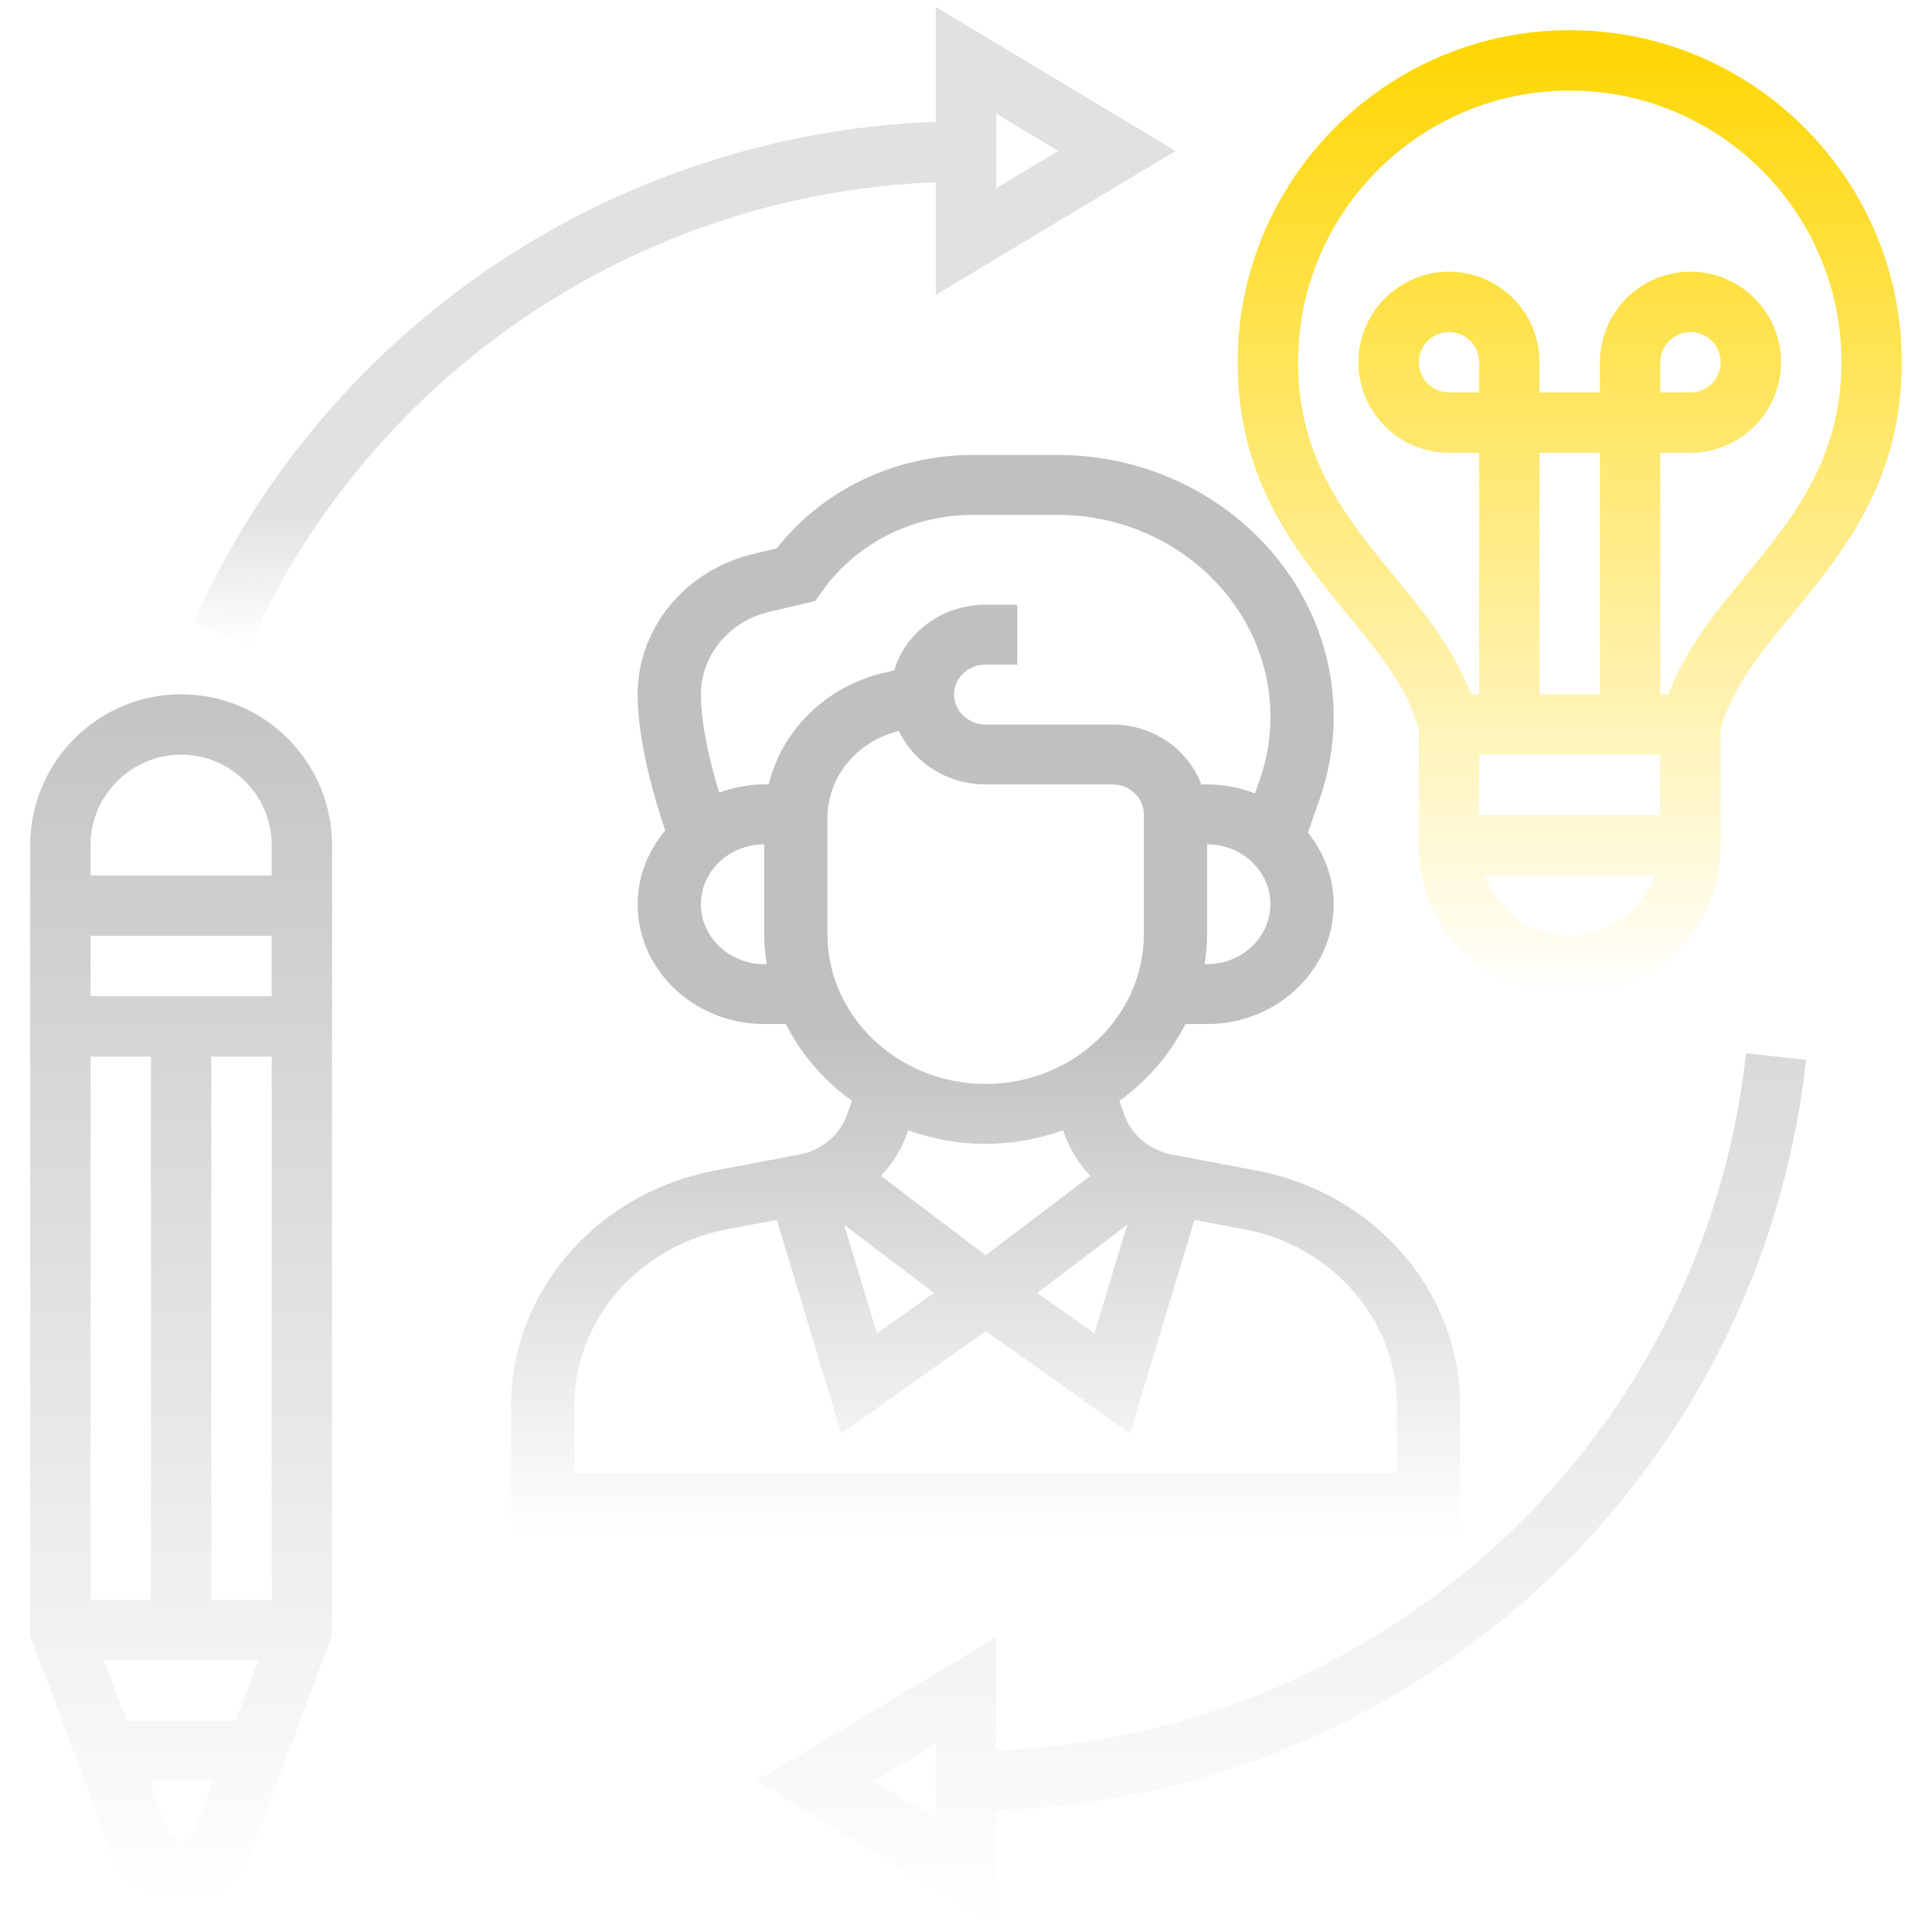 <svg width="344" height="344" viewBox="0 0 344 344" fill="none" xmlns="http://www.w3.org/2000/svg">
<path d="M260 250.269C260 230.003 244.767 212.408 223.772 208.435L208.669 205.576C204.748 204.829 201.509 202.141 200.219 198.568L199.301 196.024C204.292 192.429 208.342 187.741 211.069 182.333H214.933C227.36 182.333 237.467 172.765 237.467 161C237.467 156.195 235.72 151.805 232.881 148.237L234.937 142.381C236.616 137.619 237.467 132.659 237.467 127.629C237.467 101.917 215.373 81 188.214 81H173.28C159.422 81 146.511 87.181 138.303 97.64L134.196 98.616C122.028 101.496 113.533 111.795 113.533 123.667C113.533 132.243 116.716 142.792 118.44 147.869C115.415 151.501 113.533 156.024 113.533 161C113.533 172.765 123.64 182.333 136.067 182.333H139.925C142.652 187.741 146.702 192.429 151.694 196.024L150.775 198.568C149.485 202.147 146.246 204.835 142.325 205.576L127.222 208.435C106.233 212.413 91 230.003 91 250.269V273H260V250.269ZM214.933 171.667H214.483C214.747 169.917 214.933 168.147 214.933 166.333V150.333C221.147 150.333 226.2 155.117 226.2 161C226.2 166.883 221.147 171.667 214.933 171.667ZM136.067 171.667C129.853 171.667 124.8 166.883 124.8 161C124.8 155.117 129.853 150.333 136.067 150.333V166.333C136.067 168.147 136.253 169.917 136.517 171.667H136.067ZM136.872 139.667H136.067C133.233 139.667 130.552 140.216 128.056 141.123C126.563 136.211 124.8 129.24 124.8 123.667C124.8 116.696 129.791 110.653 136.923 108.957L145.176 107.005L146.387 105.293C152.392 96.76 162.448 91.667 173.275 91.667H188.209C209.159 91.667 226.2 107.8 226.2 127.629C226.2 131.512 225.547 135.331 224.245 139.005L223.445 141.272C220.82 140.253 217.947 139.667 214.933 139.667H213.897C211.565 133.475 205.368 129 198.033 129H175.5C172.39 129 169.867 126.611 169.867 123.667C169.867 120.723 172.39 118.333 175.5 118.333H181.133V107.667H175.5C167.76 107.667 161.22 112.621 159.22 119.352L157.406 119.784C146.956 122.259 139.21 130.067 136.872 139.667ZM147.333 166.333V145.656C147.333 138.328 152.561 131.965 160.053 130.152C162.684 135.757 168.616 139.667 175.5 139.667H198.033C201.143 139.667 203.667 142.056 203.667 145V166.333C203.667 181.037 191.031 193 175.5 193C159.969 193 147.333 181.037 147.333 166.333ZM175.5 203.667C180.356 203.667 184.992 202.792 189.29 201.261L189.561 202.013C190.558 204.776 192.141 207.261 194.152 209.373L175.5 223.507L156.848 209.373C158.859 207.261 160.442 204.776 161.439 202.013L161.71 201.261C166.008 202.792 170.644 203.667 175.5 203.667ZM200.704 218.077L194.867 237.416L184.699 230.195L200.704 218.077ZM166.306 230.2L156.138 237.421L150.302 218.083L166.306 230.2ZM248.733 262.333H102.267V250.269C102.267 235.069 113.691 221.875 129.436 218.893L138.314 217.213L149.795 255.251L175.387 237.08L175.5 237.16L175.613 237.075L201.205 255.245L212.686 217.208L221.564 218.888C237.309 221.875 248.733 235.075 248.733 250.269V262.333Z" fill="url(#paint0_linear)"/>
<path d="M32.25 123.625C17.431 123.625 5.375 135.681 5.375 150.5V291.228L19.952 330.106H19.957C21.871 335.201 26.811 338.625 32.25 338.625C37.69 338.625 42.629 335.201 44.548 330.106L59.125 291.228V150.5C59.125 135.681 47.069 123.625 32.25 123.625ZM32.25 134.375C41.14 134.375 48.375 141.61 48.375 150.5V155.875H16.125V150.5C16.125 141.61 23.36 134.375 32.25 134.375ZM18.506 295.625H45.994L41.963 306.375H22.537L18.506 295.625ZM16.125 284.875V188.125H26.875V284.875H16.125ZM37.625 284.875V188.125H48.375V284.875H37.625ZM16.125 177.375V166.625H48.375V177.375H16.125ZM30.014 326.327L26.563 317.125H37.931L34.481 326.327C33.782 328.176 30.718 328.176 30.014 326.327Z" fill="url(#paint1_linear)"/>
<path d="M252.625 129.855V150.5C252.625 165.319 264.681 177.375 279.5 177.375C294.319 177.375 306.375 165.319 306.375 150.5V129.855C308.348 122.529 313.298 116.439 319.055 109.43C328.224 98.266 338.625 85.613 338.625 64.5C338.625 31.901 312.099 5.375 279.5 5.375C246.901 5.375 220.375 31.901 220.375 64.5C220.375 85.613 230.776 98.266 239.945 109.43C245.702 116.439 250.652 122.529 252.625 129.855ZM263.375 69.875H258C255.033 69.875 252.625 67.467 252.625 64.5C252.625 61.533 255.033 59.125 258 59.125C260.967 59.125 263.375 61.533 263.375 64.5V69.875ZM284.875 123.625H274.125V80.625H284.875V123.625ZM295.625 134.375V145.125H263.375V134.375H295.625ZM279.5 166.625C272.502 166.625 266.589 162.115 264.364 155.875H294.631C292.411 162.115 286.498 166.625 279.5 166.625ZM279.5 16.125C306.176 16.125 327.875 37.824 327.875 64.5C327.875 81.759 319.167 92.359 310.745 102.609C305.477 109.021 300.07 115.638 297.076 123.625H295.625V80.625H301C309.89 80.625 317.125 73.39 317.125 64.5C317.125 55.61 309.89 48.375 301 48.375C292.11 48.375 284.875 55.61 284.875 64.5V69.875H274.125V64.5C274.125 55.61 266.89 48.375 258 48.375C249.11 48.375 241.875 55.61 241.875 64.5C241.875 73.39 249.11 80.625 258 80.625H263.375V123.625H261.924C258.93 115.632 253.523 109.021 248.255 102.609C239.833 92.359 231.125 81.759 231.125 64.5C231.125 37.824 252.824 16.125 279.5 16.125ZM295.625 69.875V64.5C295.625 61.533 298.033 59.125 301 59.125C303.967 59.125 306.375 61.533 306.375 64.5C306.375 67.467 303.967 69.875 301 69.875H295.625Z" fill="url(#paint2_linear)"/>
<path d="M177.375 311.626V291.508L134.681 317.125L177.375 342.748V322.376C251.824 319.764 313.346 263.203 321.581 188.716L310.895 187.539C303.268 256.56 246.331 309.02 177.375 311.626ZM166.625 323.752L155.568 317.125L166.625 310.498V323.752Z" fill="url(#paint3_linear)"/>
<path d="M166.625 52.498L209.318 26.875L166.625 1.252V21.694C109.451 23.747 57.985 58.152 34.518 110.682L44.333 115.068C66.069 66.403 113.681 34.491 166.625 32.449V52.498ZM177.375 20.248L188.431 26.875L177.375 33.502V20.248Z" fill="url(#paint4_linear)"/>
<defs>
<linearGradient id="paint0_linear" x1="175.5" y1="81" x2="175.5" y2="273" gradientUnits="userSpaceOnUse">
<stop offset="0.531" stop-color="#C0C0C0"/>
<stop offset="1" stop-color="#C0C0C0" stop-opacity="0"/>
</linearGradient>
<linearGradient id="paint1_linear" x1="32.25" y1="123.625" x2="32.25" y2="338.625" gradientUnits="userSpaceOnUse">
<stop stop-color="#C4C4C4"/>
<stop offset="1" stop-color="#C4C4C4" stop-opacity="0"/>
</linearGradient>
<linearGradient id="paint2_linear" x1="279.5" y1="5.375" x2="279.5" y2="177.375" gradientUnits="userSpaceOnUse">
<stop stop-color="#FFD600"/>
<stop offset="1" stop-color="#FFD600" stop-opacity="0"/>
</linearGradient>
<linearGradient id="paint3_linear" x1="228.131" y1="187.539" x2="228.131" y2="342.748" gradientUnits="userSpaceOnUse">
<stop stop-color="#DADADA"/>
<stop offset="1" stop-color="#DADADA" stop-opacity="0"/>
</linearGradient>
<linearGradient id="paint4_linear" x1="122" y1="91.5" x2="121.918" y2="115.068" gradientUnits="userSpaceOnUse">
<stop stop-color="#E1E1E1"/>
<stop offset="1" stop-color="#E1E1E1" stop-opacity="0"/>
</linearGradient>
</defs>
</svg>
